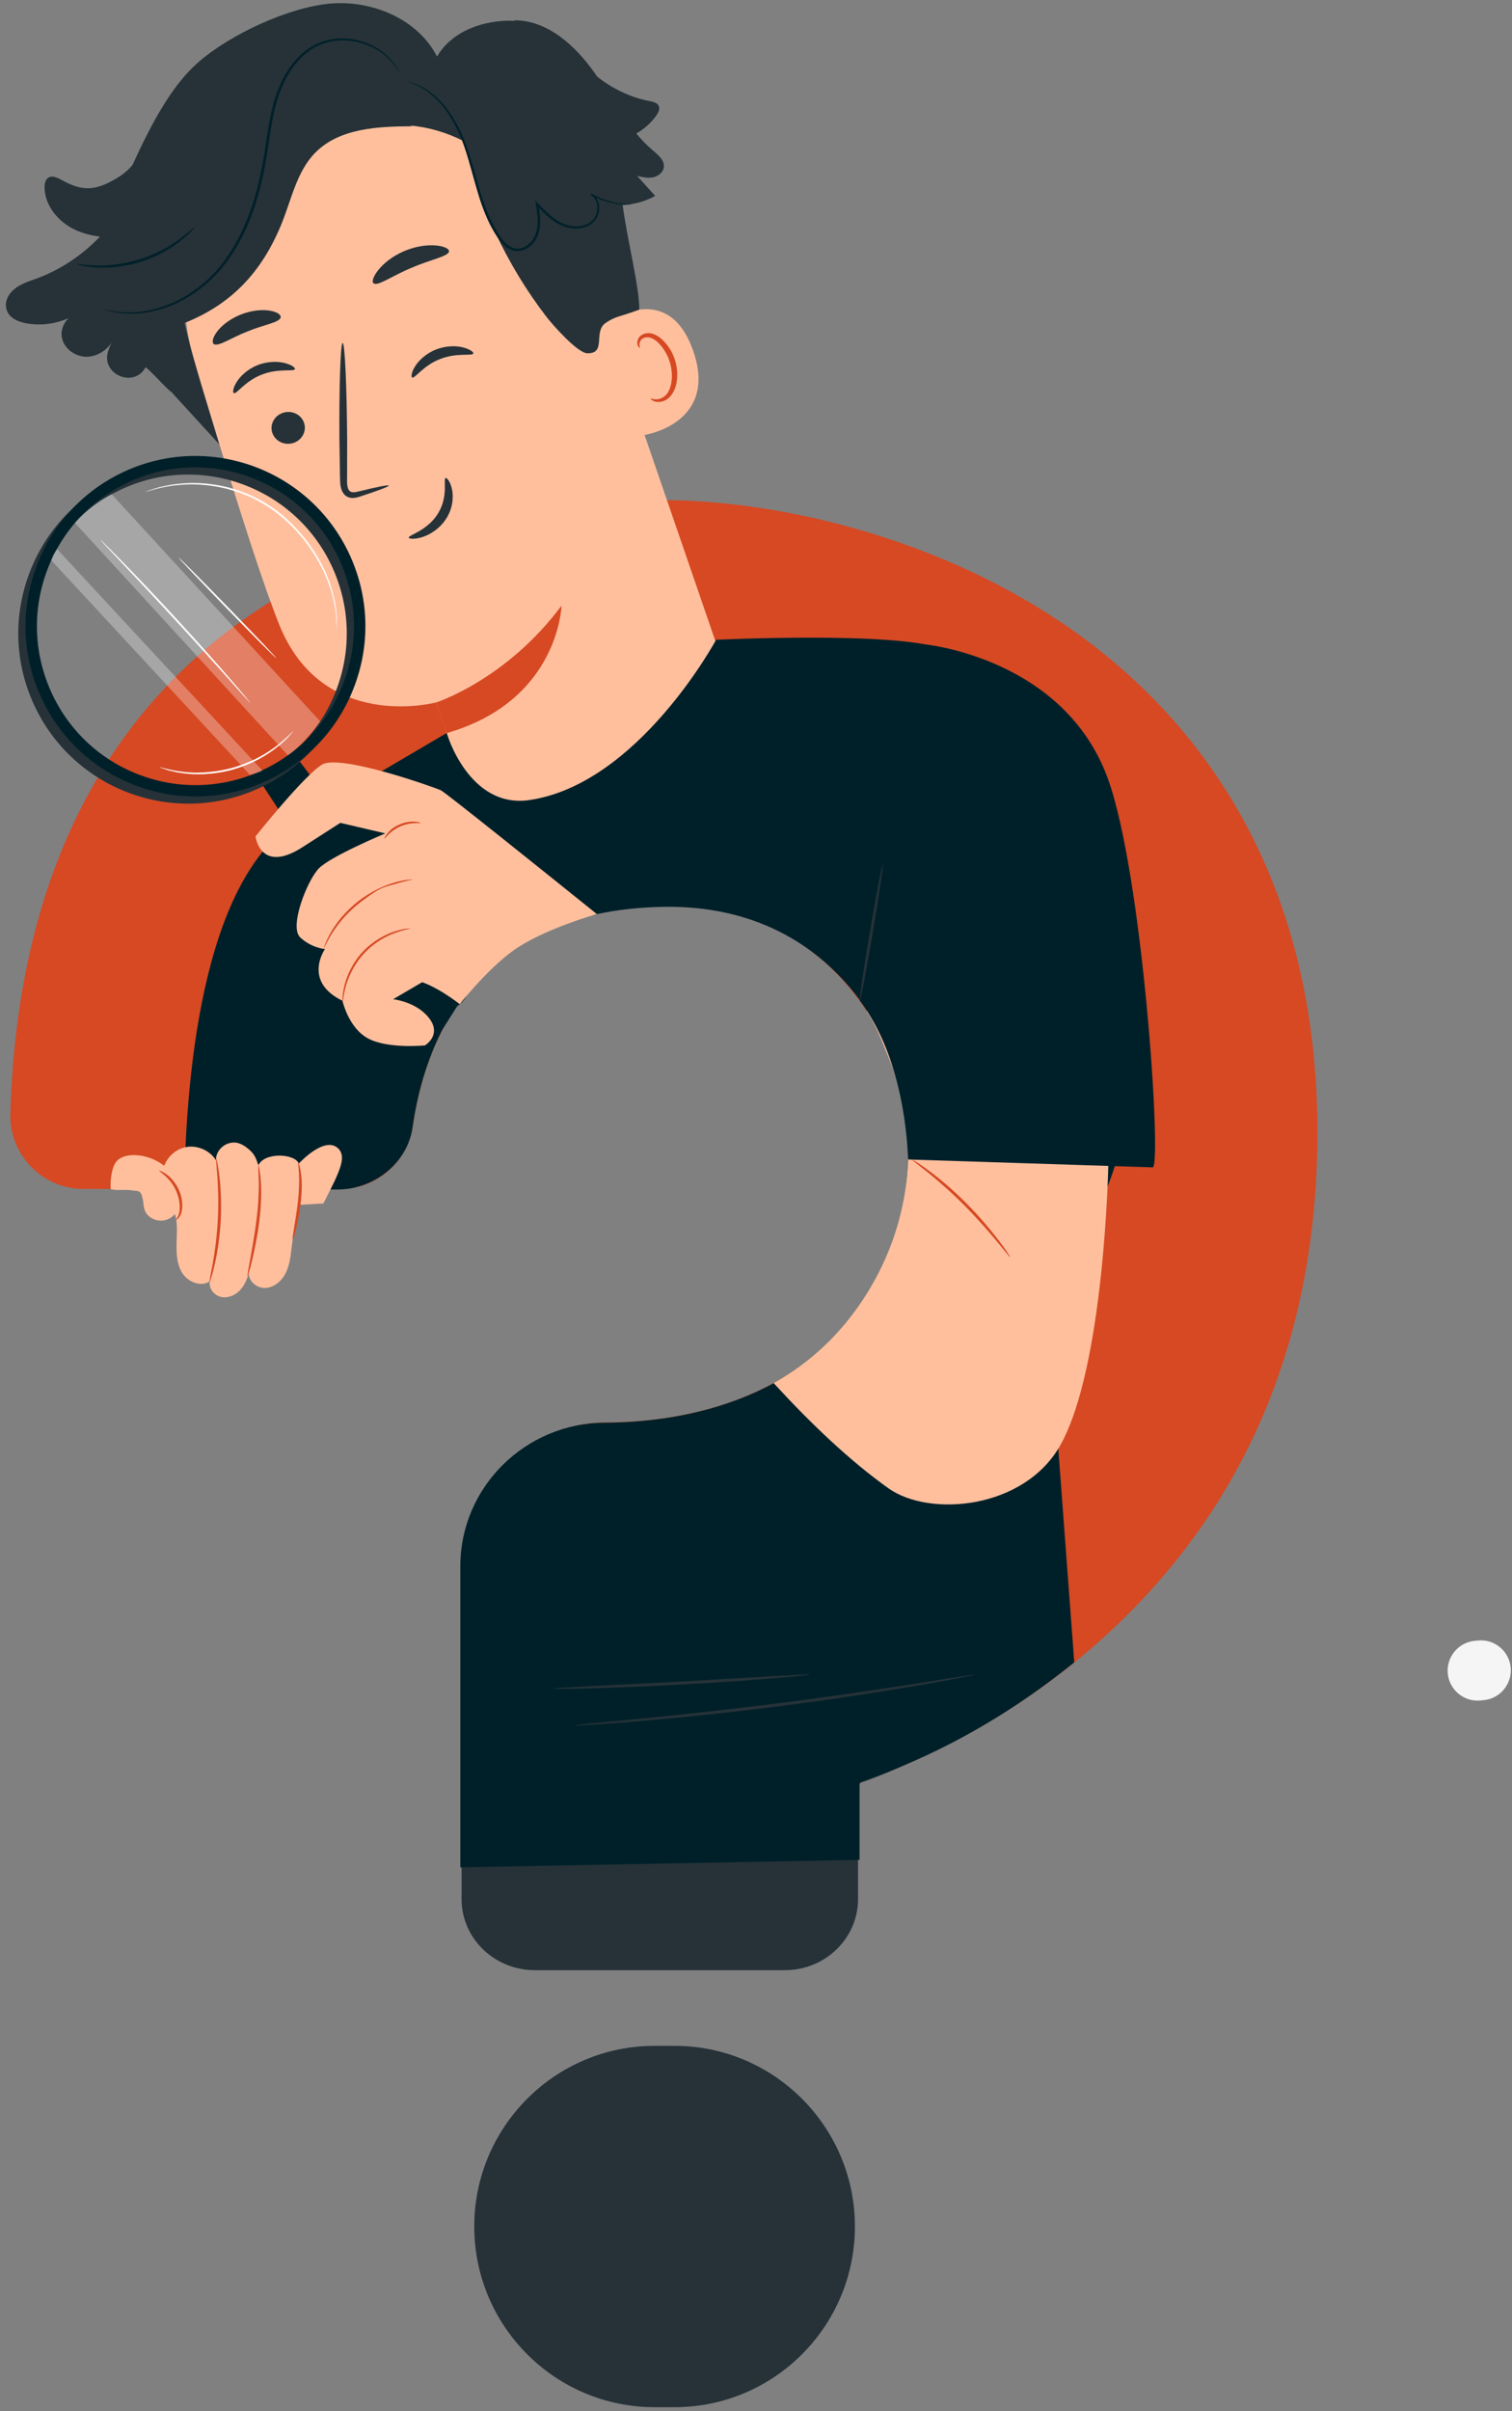 <svg width="234" height="373" viewBox="0 0 234 373" fill="none" xmlns="http://www.w3.org/2000/svg">
<rect x="0" y="0" width="234" height="373" fill="#808080" stroke="none"/>
<g clip-path="url(#clip0_1_1306)">
<path d="M228.774 253.794L228.246 253.847C225.703 254.076 223.829 256.342 224.058 258.881C224.287 261.42 226.548 263.307 229.082 263.078L229.609 263.025C232.152 262.796 234.026 260.53 233.797 257.991C233.568 255.443 231.307 253.565 228.774 253.794Z" fill="#F5F5F5"/>
<path d="M164.366 96.371C143.594 82.37 118.899 77.38 102.711 77.38C87.553 77.38 65.242 79.778 45.051 91.187C32.514 98.276 22.503 107.965 15.315 119.974C6.799 134.204 2.18 151.811 1.608 172.301C1.52 175.378 2.655 178.288 4.801 180.492C6.957 182.714 9.843 183.939 12.939 183.939H52.687C58.3 183.939 63.121 179.742 63.904 174.188C65.664 161.694 73.063 140.667 102.808 140.146C125.471 139.758 134.814 156.193 137.788 163.281C142.618 174.814 141.395 188.488 134.506 199.871C123.931 217.346 104.471 220.026 93.817 220.061C81.561 220.105 71.594 230.077 71.594 242.288V285.155C71.594 291.415 76.679 296.511 82.925 296.511H121.653C127.899 296.511 132.984 291.415 132.984 285.155V276.153C132.984 275.933 133.116 275.748 133.327 275.677C142.099 272.591 159.105 265.141 174.421 249.879C193.979 230.394 203.885 205.249 203.885 175.14C203.885 132.053 182.401 108.521 164.383 96.38L164.366 96.371Z" fill="#D64923"/>
<path d="M101.295 316.507H104.418C119.796 316.507 132.307 329.045 132.307 344.456C132.307 359.868 119.796 372.405 104.418 372.405H101.295C85.916 372.405 73.397 359.868 73.397 344.456C73.397 329.045 85.908 316.507 101.295 316.507Z" fill="#263238"/>
<path d="M82.758 304.799H121.468C127.714 304.799 132.791 299.87 132.791 293.804V276.277C132.791 276.065 132.923 275.889 133.134 275.818C137.708 274.258 144.113 271.401 151.354 266.94C126.623 266.763 81.535 266.516 71.435 266.878V293.804C71.435 299.87 76.512 304.799 82.758 304.799Z" fill="#263238"/>
<path d="M114.641 110.61L89.796 38.313C84.553 20.212 69.667 8.186 51.755 13.935L50.127 14.561C33.781 20.891 25.019 38.736 29.998 55.567C34.635 71.235 39.957 88.48 43.195 96.592C49.907 113.379 67.476 108.671 67.476 108.671C67.512 108.662 71.391 119.859 73.081 124.893L82.177 133.904L85.934 129.787L114.623 110.601L114.641 110.61Z" fill="#FFBF9D"/>
<path d="M67.485 108.679C67.485 108.679 78.342 105.197 86.902 93.7C86.902 93.7 86.515 108.424 69.13 113.414L67.485 108.688V108.679Z" fill="#D64923"/>
<path d="M42.157 66.994C42.605 68.281 44.057 68.969 45.412 68.528C46.758 68.087 47.497 66.685 47.048 65.398C46.599 64.111 45.148 63.423 43.793 63.864C42.438 64.305 41.708 65.707 42.148 67.003L42.157 66.994Z" fill="#263238"/>
<path d="M36.183 60.822C36.605 61.025 37.898 58.962 40.494 57.965C43.063 56.934 45.482 57.533 45.64 57.11C45.728 56.916 45.201 56.467 44.145 56.184C43.098 55.902 41.488 55.849 39.878 56.484C38.268 57.119 37.142 58.239 36.596 59.147C36.033 60.064 35.989 60.743 36.192 60.822H36.183Z" fill="#263238"/>
<path d="M63.79 58.398C64.213 58.6 65.515 56.537 68.101 55.55C70.67 54.518 73.089 55.118 73.248 54.694C73.327 54.501 72.808 54.051 71.752 53.769C70.705 53.487 69.095 53.434 67.485 54.069C65.875 54.703 64.749 55.823 64.204 56.731C63.65 57.648 63.597 58.327 63.79 58.406V58.398Z" fill="#263238"/>
<path d="M60.174 75.123C60.13 74.973 58.415 75.317 55.679 75.987C54.992 76.172 54.315 76.287 54.033 75.872C53.69 75.458 53.69 74.638 53.717 73.739C53.717 71.896 53.717 69.965 53.725 67.937C53.673 59.711 53.365 53.046 53.031 53.055C52.696 53.055 52.476 59.738 52.529 67.964C52.555 69.983 52.582 71.914 52.617 73.756C52.661 74.603 52.556 75.626 53.277 76.49C53.646 76.913 54.271 77.089 54.737 77.036C55.212 77.001 55.582 76.869 55.916 76.754C58.591 75.881 60.227 75.264 60.174 75.114V75.123Z" fill="#263238"/>
<path d="M57.808 43.824C58.415 44.353 60.658 42.678 63.685 41.434C66.693 40.121 69.447 39.671 69.491 38.869C69.5 38.489 68.752 38.093 67.476 37.978C66.201 37.855 64.397 38.066 62.585 38.833C60.773 39.6 59.365 40.747 58.564 41.752C57.755 42.757 57.517 43.568 57.799 43.824H57.808Z" fill="#263238"/>
<path d="M33.121 53.248C33.878 53.636 35.769 52.243 38.312 51.274C40.819 50.224 43.16 49.933 43.432 49.131C43.538 48.752 42.984 48.285 41.831 48.073C40.696 47.861 38.972 47.976 37.239 48.673C35.505 49.369 34.186 50.462 33.526 51.397C32.849 52.34 32.778 53.054 33.121 53.257V53.248Z" fill="#263238"/>
<path d="M92.963 50.524C93.201 50.286 103.213 42.616 107.286 54.298C111.368 65.971 98.823 67.673 98.691 67.347C98.55 67.02 92.963 50.533 92.963 50.533V50.524Z" fill="#FFBF9D"/>
<path d="M100.705 61.669C100.741 61.616 100.961 61.739 101.356 61.774C101.744 61.81 102.359 61.713 102.887 61.272C103.961 60.39 104.312 58.062 103.635 55.938C103.292 54.862 102.72 53.927 102.051 53.222C101.4 52.49 100.635 52.093 99.975 52.199C99.307 52.27 98.999 52.799 98.972 53.178C98.928 53.557 99.087 53.769 99.034 53.804C99.007 53.848 98.717 53.698 98.638 53.178C98.603 52.931 98.638 52.605 98.84 52.288C99.043 51.961 99.412 51.697 99.861 51.6C100.785 51.344 101.876 51.891 102.615 52.667C103.398 53.425 104.075 54.465 104.453 55.673C105.201 58.054 104.77 60.672 103.257 61.757C102.509 62.259 101.744 62.25 101.295 62.1C100.837 61.942 100.679 61.704 100.714 61.66L100.705 61.669Z" fill="#D64923"/>
<path d="M68.963 73.95C68.55 74.065 69.447 76.754 67.784 79.443C66.13 82.132 63.166 82.793 63.262 83.172C63.28 83.358 64.072 83.481 65.295 83.111C66.491 82.758 68.101 81.788 69.113 80.148C70.124 78.508 70.204 76.736 69.931 75.599C69.658 74.435 69.13 73.871 68.954 73.95H68.963Z" fill="#263238"/>
<path d="M0.913 47.377C0.86 46.627 1.159 45.887 1.643 45.305C2.699 44.044 4.274 43.603 5.752 43.056C9.429 41.69 12.755 39.45 15.464 36.611C14.109 36.435 12.79 36.1 11.558 35.518C9.016 34.301 6.922 31.806 6.895 28.976C6.895 28.447 6.992 27.857 7.414 27.539C8.092 27.037 9.016 27.548 9.746 27.953C12.165 29.285 14.057 29.549 16.555 28.377C18.104 27.645 19.538 26.737 20.523 25.502C20.558 25.432 20.576 25.361 20.611 25.291C20.998 24.453 21.376 23.642 21.755 22.857C24.605 16.959 27.315 12.612 30.64 9.676C35.514 5.374 44.699 1.089 51.174 0.551C57.649 0.013 64.67 2.958 67.635 8.751C69.966 4.757 74.963 3.02 79.591 3.223L79.679 3.143C84.755 3.161 88.996 7.031 91.943 11.166C92.101 11.396 92.26 11.625 92.418 11.854C94.793 13.741 97.6 15.081 100.573 15.654C101.101 15.751 101.708 15.892 101.937 16.377C102.166 16.853 101.893 17.418 101.585 17.849C100.776 19.005 99.694 19.965 98.471 20.662C99.271 21.614 100.125 22.505 101.084 23.307C101.893 23.995 102.861 24.815 102.738 25.864C102.641 26.684 101.858 27.275 101.048 27.433C100.239 27.592 99.412 27.407 98.612 27.222C99.535 28.253 100.468 29.276 101.392 30.308C99.861 31.172 98.128 31.63 96.368 31.709C96.922 36.356 99.007 44.591 98.928 47.906C95.858 49.052 94.987 48.981 93.614 50.048C91.837 51.432 93.861 54.739 90.878 54.651C89.356 54.606 85.529 50.251 84.597 49.052C78.447 41.055 74.057 31.709 71.805 21.861C69.236 20.53 66.412 19.692 63.526 19.419L63.79 19.534C58.45 19.56 52.485 19.833 48.755 23.66C45.86 26.631 45.086 31.004 43.485 34.839C40.459 42.104 35.875 47.033 28.582 49.96C29.725 55.347 32.488 63.838 33.931 68.74L26.453 60.567V60.611C25.934 60.161 25.459 59.694 25.001 59.218L24.851 59.077V59.059C24.104 58.292 23.382 57.516 22.538 56.802C22.529 56.819 22.52 56.837 22.503 56.864C20.708 60.082 15.649 57.922 16.714 54.395C16.925 53.698 17.233 53.028 17.646 52.42C16.854 53.954 15.271 55.118 13.546 55.188C11.822 55.259 10.054 54.104 9.623 52.429C9.323 51.282 9.763 50.013 10.617 49.219C8.576 50.119 6.271 50.419 4.071 50.022C2.628 49.757 1.054 49.043 0.93 47.394L0.913 47.377Z" fill="#263238"/>
<path d="M62.954 12.604C62.937 12.656 63.825 12.806 65.215 13.565C66.588 14.323 68.374 15.866 69.825 18.308C70.556 19.516 71.233 20.918 71.787 22.496C72.35 24.065 72.817 25.793 73.318 27.61C73.828 29.426 74.356 31.348 75.157 33.252C75.553 34.205 76.019 35.157 76.582 36.074C77.136 36.973 77.761 37.934 78.79 38.516C79.617 38.992 80.699 38.948 81.482 38.481C82.283 38.031 82.881 37.308 83.216 36.488C83.858 34.822 83.559 33.094 83.33 31.568L82.987 31.736C84.025 32.82 85.072 33.878 86.321 34.584C87.553 35.298 89.004 35.545 90.271 35.218C90.905 35.06 91.485 34.742 91.916 34.293C92.365 33.843 92.594 33.261 92.699 32.697C92.787 32.124 92.735 31.551 92.532 31.057C92.321 30.563 91.96 30.149 91.52 29.92L91.397 30.149C93.236 31.18 94.908 31.498 96.025 31.612C96.588 31.665 97.019 31.665 97.318 31.657C97.609 31.639 97.758 31.63 97.758 31.612C97.758 31.604 97.609 31.595 97.318 31.586C97.028 31.568 96.597 31.551 96.043 31.48C94.943 31.33 93.306 30.978 91.529 29.937L91.406 30.166C92.198 30.572 92.603 31.63 92.409 32.662C92.312 33.173 92.092 33.693 91.697 34.09C91.309 34.487 90.773 34.769 90.192 34.91C89.022 35.192 87.667 34.963 86.515 34.275C85.336 33.596 84.315 32.565 83.286 31.48L82.846 31.022L82.943 31.657C83.171 33.182 83.435 34.848 82.837 36.356C82.538 37.088 81.984 37.74 81.289 38.137C80.594 38.542 79.714 38.578 79.001 38.172C78.104 37.678 77.497 36.77 76.951 35.88C76.406 34.989 75.949 34.055 75.553 33.12C74.761 31.242 74.224 29.338 73.705 27.53C73.195 25.714 72.711 23.986 72.13 22.399C71.558 20.812 70.846 19.392 70.098 18.176C68.594 15.716 66.737 14.173 65.312 13.441C63.878 12.709 62.972 12.621 62.972 12.621L62.954 12.604Z" fill="#002029"/>
<path d="M16.08 47.835C16.08 47.835 16.142 47.862 16.256 47.906C16.397 47.95 16.573 48.003 16.793 48.064C17.03 48.135 17.321 48.214 17.681 48.276C18.033 48.338 18.447 48.426 18.913 48.461C20.761 48.655 23.558 48.505 26.672 47.2C29.752 45.913 33.13 43.462 35.62 39.759C38.162 36.1 39.878 31.436 40.863 26.437C41.373 23.933 41.638 21.456 42.069 19.102C42.482 16.747 43.072 14.508 44.048 12.559C45.007 10.602 46.327 8.945 47.91 7.843C48.693 7.278 49.547 6.908 50.391 6.626C51.245 6.37 52.107 6.264 52.925 6.247C54.57 6.22 56.039 6.617 57.236 7.137C58.432 7.666 59.356 8.336 60.042 8.953C61.371 10.249 61.767 11.246 61.819 11.202C61.819 11.202 61.802 11.14 61.74 11.025C61.67 10.893 61.582 10.726 61.476 10.532C61.23 10.1 60.799 9.509 60.148 8.83C59.47 8.186 58.547 7.472 57.333 6.908C56.118 6.353 54.623 5.929 52.925 5.938C52.08 5.938 51.192 6.053 50.303 6.308C49.423 6.582 48.517 6.97 47.708 7.543C46.063 8.68 44.69 10.382 43.696 12.374C42.684 14.367 42.086 16.65 41.655 19.022C41.224 21.394 40.951 23.863 40.441 26.349C39.464 31.313 37.775 35.924 35.285 39.539C32.857 43.198 29.567 45.613 26.541 46.918C23.497 48.241 20.743 48.435 18.913 48.294C17.065 48.144 16.089 47.782 16.071 47.835H16.08Z" fill="#002029"/>
<path d="M11.884 40.879C11.884 40.879 12.148 40.985 12.649 41.09C13.142 41.205 13.872 41.311 14.787 41.373C15.693 41.443 16.784 41.425 17.98 41.302C19.177 41.161 20.488 40.914 21.816 40.5C23.145 40.068 24.359 39.521 25.415 38.948C26.462 38.348 27.368 37.74 28.072 37.158C28.775 36.585 29.321 36.074 29.655 35.694C29.998 35.315 30.174 35.104 30.157 35.086C30.104 35.033 29.33 35.844 27.887 36.92C27.174 37.467 26.268 38.04 25.23 38.604C24.183 39.151 22.986 39.68 21.684 40.094C20.382 40.5 19.107 40.755 17.928 40.914C16.749 41.055 15.684 41.099 14.787 41.073C12.992 41.02 11.893 40.799 11.875 40.879H11.884Z" fill="#002029"/>
<path d="M43.793 163.096C43.643 163.14 45.632 173.147 47.585 183.534H48.201C46.248 173.156 43.943 163.052 43.784 163.096H43.793Z" fill="#263238"/>
<path d="M52.221 184.027C57.869 184.027 63.069 179.954 63.852 174.399C65.629 161.924 72.729 140.816 102.667 140.296C125.48 139.908 135.078 156.087 137.77 163.281C142.037 174.708 141.509 188.568 134.577 199.933C123.931 217.381 104.348 220.052 93.614 220.096C81.28 220.14 71.242 230.095 71.242 242.288V288.893L133.028 287.729V276.1C133.028 275.889 133.16 275.695 133.371 275.624C140.893 272.997 152.832 268.024 166.257 257.171L162.237 203.494C162.237 203.494 173.999 180.844 173.41 175.748C168.087 129.196 152.286 102.852 145.864 100.392C138.659 97.632 110.823 98.981 110.823 98.981C110.823 98.981 98.796 121.305 81.931 123.774C72.544 125.149 69.122 113.405 69.122 113.405L47.321 126.216C31.811 134.063 28.793 164.569 28.511 184.027H52.204H52.221Z" fill="#002029"/>
<path d="M137.524 163.608C142.503 175.122 141.245 188.779 134.145 200.144C130.204 206.448 125.189 210.945 119.726 213.969C125.62 220.387 131.594 226.048 137.506 230.253C143.867 234.776 158.533 233.489 164.093 223.588C170.955 211.368 171.527 180.148 171.527 180.148L172.829 161.324L134.471 155.435L134.163 156.493C135.808 158.961 136.776 161.88 137.533 163.608H137.524Z" fill="#FFBF9D"/>
<path d="M70.732 155.699L68.55 159.146C66.887 160.293 65.312 159.667 64.283 157.533L40.67 121.517L46.423 117.849L72.5 152.384C72.5 152.384 72.869 154.218 70.732 155.69V155.699Z" fill="#002029"/>
<path d="M16.186 120.908C11.567 118.29 7.687 114.26 5.285 109.076C2.329 102.693 2.03 95.543 4.45 88.93C6.86 82.326 11.699 77.054 18.068 74.091C31.212 67.981 46.872 73.721 52.978 86.902C55.934 93.285 56.233 100.436 53.813 107.048C51.403 113.652 46.564 118.924 40.195 121.887C32.215 125.599 23.312 124.937 16.186 120.908ZM41.206 76.613C34.555 72.848 26.25 72.24 18.807 75.696C12.869 78.456 8.356 83.375 6.104 89.538C3.851 95.701 4.133 102.375 6.887 108.336C9.64 114.287 14.549 118.81 20.699 121.067C26.849 123.324 33.508 123.042 39.456 120.282C45.394 117.523 49.907 112.603 52.16 106.44C54.412 100.277 54.13 93.603 51.377 87.643C49.142 82.811 45.517 79.046 41.206 76.604V76.613Z" fill="#263238"/>
<path d="M17.303 119.797C12.684 117.179 8.804 113.15 6.403 107.965C3.447 101.582 3.147 94.432 5.567 87.819C7.977 81.215 12.816 75.943 19.186 72.981C32.33 66.871 47.989 72.61 54.095 85.791C57.051 92.175 57.35 99.325 54.931 105.937C52.52 112.541 47.681 117.814 41.312 120.776C33.333 124.488 24.429 123.827 17.303 119.797ZM42.324 75.502C35.673 71.737 27.368 71.129 19.925 74.585C13.986 77.345 9.473 82.265 7.221 88.427C4.969 94.59 5.25 101.265 8.004 107.225C10.758 113.176 15.667 117.699 21.816 119.956C27.966 122.213 34.626 121.931 40.573 119.171C46.511 116.412 51.025 111.492 53.277 105.329C55.529 99.166 55.248 92.492 52.494 86.532C50.259 81.7 46.635 77.936 42.324 75.493V75.502Z" fill="#002029"/>
<path d="M52.107 97.253C52.107 97.253 52.089 97.103 52.08 96.821C52.063 96.539 52.089 96.115 52.028 95.587C51.966 94.52 51.728 92.968 51.157 91.143C50.875 90.226 50.479 89.256 50.004 88.233C49.494 87.228 48.931 86.161 48.209 85.121C47.497 84.072 46.687 83.014 45.737 82.018C44.796 81.013 43.758 80.034 42.579 79.17C41.409 78.297 40.177 77.574 38.937 76.983C37.687 76.41 36.429 75.978 35.215 75.643C32.761 75.026 30.473 74.858 28.564 74.964C26.655 75.07 25.124 75.37 24.095 75.661C23.567 75.775 23.18 75.934 22.907 76.005C22.634 76.084 22.494 76.128 22.485 76.119C22.485 76.11 22.617 76.058 22.881 75.952C23.154 75.864 23.532 75.687 24.06 75.555C25.089 75.229 26.62 74.903 28.547 74.77C30.473 74.629 32.796 74.779 35.277 75.396C36.508 75.722 37.784 76.154 39.051 76.736C40.309 77.327 41.558 78.068 42.746 78.949C43.934 79.822 44.989 80.819 45.931 81.841C46.881 82.855 47.699 83.922 48.412 84.989C49.142 86.038 49.696 87.123 50.206 88.145C50.673 89.186 51.069 90.173 51.333 91.099C51.887 92.95 52.098 94.52 52.124 95.595C52.168 96.133 52.124 96.556 52.124 96.838C52.116 97.121 52.107 97.27 52.098 97.27L52.107 97.253Z" fill="white"/>
<path d="M24.684 118.695C24.702 118.634 25.907 119.074 27.931 119.356C28.186 119.383 28.45 119.418 28.723 119.453C28.995 119.489 29.285 119.489 29.585 119.506C30.183 119.559 30.825 119.524 31.494 119.506C32.84 119.427 34.309 119.224 35.813 118.827C37.318 118.413 38.69 117.849 39.896 117.24C40.485 116.914 41.057 116.614 41.55 116.271C41.796 116.103 42.051 115.953 42.271 115.795C42.491 115.627 42.702 115.468 42.913 115.31C44.523 114.049 45.341 113.061 45.385 113.105C45.403 113.114 45.192 113.361 44.813 113.793C44.629 114.014 44.382 114.269 44.083 114.543C43.784 114.816 43.459 115.16 43.036 115.459C42.834 115.618 42.623 115.786 42.403 115.962C42.183 116.138 41.928 116.288 41.681 116.465C41.189 116.817 40.617 117.126 40.019 117.47C38.805 118.096 37.415 118.678 35.893 119.101C34.371 119.506 32.875 119.7 31.511 119.771C30.825 119.771 30.183 119.797 29.576 119.744C29.277 119.718 28.978 119.718 28.705 119.674C28.423 119.63 28.159 119.595 27.904 119.559C27.394 119.498 26.936 119.374 26.541 119.286C26.136 119.207 25.802 119.101 25.529 119.004C24.983 118.827 24.684 118.713 24.693 118.695H24.684Z" fill="white"/>
<path d="M42.764 101.829C42.711 101.882 39.28 98.443 35.11 94.15C30.939 89.856 27.605 86.329 27.658 86.276C27.711 86.223 31.142 89.662 35.312 93.956C39.482 98.249 42.816 101.776 42.764 101.829Z" fill="white"/>
<path d="M38.717 108.724C38.717 108.724 38.62 108.644 38.47 108.477C38.294 108.283 38.075 108.045 37.793 107.745C37.195 107.075 36.359 106.149 35.347 105.012C33.28 102.702 30.42 99.519 27.218 96.045C24.016 92.563 21.086 89.45 18.957 87.193C17.91 86.082 17.057 85.183 16.441 84.522C16.159 84.222 15.939 83.975 15.764 83.79C15.614 83.622 15.535 83.525 15.543 83.517C15.543 83.517 15.64 83.587 15.807 83.746C15.992 83.922 16.23 84.16 16.52 84.442C17.136 85.051 18.024 85.941 19.107 87.052C21.271 89.265 24.227 92.369 27.429 95.851C30.632 99.334 33.473 102.534 35.497 104.88C36.508 106.052 37.327 107.004 37.881 107.674C38.145 107.992 38.347 108.248 38.514 108.441C38.655 108.618 38.725 108.715 38.717 108.724Z" fill="white"/>
<g opacity="0.3">
<path d="M17.285 76.463L49.555 111.598C49.555 111.598 46.943 115.257 44.55 116.853L11.593 80.898C11.593 80.898 13.969 78.032 17.277 76.463H17.285Z" fill="white"/>
</g>
<g opacity="0.3">
<path d="M8.831 84.945L40.573 119.171C40.573 119.171 40.863 119.33 38.681 119.886L7.933 86.682C7.933 86.682 8.092 85.853 8.831 84.945Z" fill="white"/>
</g>
<path d="M92.383 141.425C85.6 135.967 68.99 122.628 68.233 122.266C67.274 121.816 52.652 116.615 49.855 118.281C47.057 119.956 39.544 129.399 39.544 129.399C39.544 129.399 40.256 135.271 46.811 131.065C51.808 127.856 52.582 127.362 52.67 127.3H52.661L59.629 128.932C59.629 128.932 51.139 132.485 49.336 134.354C47.541 136.223 44.699 143.382 46.468 145.031C48.236 146.68 50.294 146.821 50.294 146.821C50.294 146.821 46.784 151.811 53.004 154.826C53.004 154.826 53.91 159.023 56.981 160.663C60.051 162.303 65.761 161.73 65.761 161.73C65.761 161.73 68.409 160.16 66.438 157.551C64.468 154.95 60.834 154.588 60.834 154.588L65.339 151.952C65.339 151.952 67.679 152.675 71.154 155.355C71.154 155.355 75.262 150.083 79.371 147.103C83.981 143.761 92.383 141.407 92.383 141.407V141.425Z" fill="#FFBF9D"/>
<path d="M63.562 143.638C63.562 143.638 63.324 143.62 62.893 143.673C62.462 143.726 61.855 143.849 61.116 144.087C59.647 144.546 57.685 145.569 56.066 147.323C54.456 149.078 53.602 151.132 53.268 152.631C53.092 153.389 53.022 154.006 53.004 154.438C52.987 154.87 53.004 155.108 53.022 155.108C53.083 155.108 53.101 154.156 53.497 152.684C53.884 151.22 54.746 149.245 56.312 147.544C57.878 145.833 59.77 144.81 61.195 144.308C62.62 143.788 63.579 143.691 63.562 143.629V143.638Z" fill="#D64923"/>
<path d="M63.861 136.047C63.861 136.047 63.605 136.047 63.148 136.1C62.919 136.126 62.638 136.161 62.321 136.232C62.004 136.302 61.635 136.364 61.239 136.487C60.438 136.699 59.514 137.043 58.52 137.51C57.544 137.995 56.497 138.612 55.494 139.379C54.5 140.155 53.638 141.01 52.916 141.83C52.212 142.668 51.641 143.479 51.236 144.202C51.016 144.555 50.858 144.89 50.708 145.19C50.558 145.481 50.444 145.745 50.365 145.957C50.198 146.389 50.11 146.627 50.136 146.636C50.198 146.662 50.567 145.71 51.438 144.326C51.869 143.629 52.45 142.853 53.154 142.033C53.875 141.231 54.72 140.402 55.705 139.644C56.69 138.894 57.825 138.039 58.784 137.554C59.752 137.078 60.526 136.955 61.309 136.717C62.866 136.232 63.878 136.108 63.869 136.047H63.861Z" fill="#D64923"/>
<path d="M65.136 127.327C65.136 127.327 64.793 127.151 64.186 127.115C63.588 127.071 62.734 127.168 61.881 127.53C60.72 128.023 60.315 128.508 59.981 128.905C59.594 129.372 59.444 129.716 59.479 129.734C59.559 129.804 60.368 128.517 62.013 127.83C63.641 127.115 65.136 127.424 65.136 127.327Z" fill="#D64923"/>
<path d="M143.181 99.695C143.181 99.695 164.638 101.758 171.448 120.441C176.858 135.271 179.788 179.698 178.433 180.597L140.55 179.381C140.049 168.545 137.137 160.195 133.063 154.791L143.181 99.686V99.695Z" fill="#002029"/>
<path d="M141.131 179.39C141.131 179.39 141.412 179.513 141.879 179.804C142.345 180.095 142.996 180.545 143.779 181.127C145.354 182.282 147.439 184.018 149.541 186.143C151.653 188.259 153.377 190.349 154.565 191.901C155.154 192.676 155.621 193.32 155.92 193.779C156.228 194.237 156.377 194.493 156.36 194.51C156.307 194.554 155.559 193.602 154.319 192.103C153.078 190.605 151.319 188.568 149.225 186.461C147.131 184.353 145.099 182.599 143.585 181.382C142.072 180.166 141.096 179.451 141.14 179.39H141.131Z" fill="#D64923"/>
<path d="M136.618 133.692C136.741 133.71 136.046 138.453 135.069 144.281C134.084 150.109 133.187 154.817 133.063 154.8C132.94 154.782 133.635 150.039 134.621 144.211C135.606 138.383 136.503 133.675 136.626 133.692H136.618Z" fill="#263238"/>
<path d="M88.943 266.913C88.943 266.913 89.154 266.869 89.576 266.816C90.034 266.772 90.641 266.71 91.388 266.631C93.016 266.481 95.277 266.261 98.048 265.996C103.67 265.458 111.438 264.638 119.99 263.563C128.541 262.478 136.266 261.323 141.852 260.451C144.606 260.01 146.849 259.657 148.459 259.401C149.207 259.287 149.805 259.199 150.263 259.128C150.676 259.066 150.896 259.049 150.896 259.066C150.896 259.084 150.685 259.137 150.28 259.225C149.832 259.313 149.233 259.437 148.494 259.586C146.946 259.895 144.694 260.301 141.905 260.786C136.336 261.747 128.612 262.946 120.051 264.039C111.491 265.123 103.714 265.882 98.084 266.34C95.268 266.569 92.981 266.737 91.406 266.825C90.65 266.869 90.051 266.896 89.585 266.922C89.171 266.94 88.951 266.94 88.951 266.922L88.943 266.913Z" fill="#263238"/>
<path d="M85.591 261.235C85.591 261.235 86.145 261.156 87.148 261.094C88.23 261.032 89.664 260.962 91.406 260.865C95.075 260.68 100.01 260.424 105.465 260.142C110.919 259.825 115.855 259.542 119.524 259.322C121.266 259.225 122.7 259.146 123.782 259.084C124.785 259.031 125.348 259.022 125.348 259.058C125.348 259.093 124.793 259.163 123.791 259.269C122.788 259.375 121.336 259.507 119.541 259.657C115.952 259.957 110.981 260.31 105.482 260.609C99.993 260.909 95.013 261.103 91.406 261.2C89.603 261.253 88.142 261.279 87.139 261.279C86.127 261.279 85.573 261.279 85.573 261.244L85.591 261.235Z" fill="#263238"/>
<path d="M25.256 180.853C25.397 180.315 25.626 179.804 25.942 179.346C26.576 178.437 27.535 177.741 28.626 177.494C30.429 177.08 32.453 177.926 33.429 179.504C33.367 178.305 34.309 177.177 35.47 176.859C36.632 176.542 37.529 176.992 38.453 177.759C39.376 178.526 39.614 179.143 39.992 180.28C40.916 178.199 45.658 178.455 46.239 180.016C46.239 180.016 50.321 175.537 52.406 177.741C53.277 178.658 52.898 180.06 52.327 181.462C51.561 183.34 51.051 184.124 50.048 186.187L46.186 186.399C45.86 187.616 45.174 192.544 45.033 193.787C44.892 195.031 44.637 196.3 43.978 197.367C43.318 198.434 42.165 199.271 40.916 199.254C39.667 199.236 38.426 198.16 38.505 196.908C38.242 197.94 37.802 198.963 37.036 199.712C36.271 200.462 35.145 200.894 34.115 200.62C33.086 200.347 32.268 199.271 32.47 198.222C31.089 199.174 29.057 198.328 28.177 196.9C27.306 195.463 27.279 193.682 27.332 192.006C27.376 190.516 27.517 188.85 26.928 187.439C26.84 187.219 26.672 187.025 26.62 186.787C26.541 186.434 26.593 186.037 26.567 185.685C26.514 184.9 26.373 184.124 26.101 183.392C26.039 183.234 25.977 183.075 25.907 182.916C25.722 182.502 25.441 182.149 25.23 181.744C25.186 181.656 25.142 181.567 25.133 181.47C25.107 181.268 25.195 181.038 25.247 180.853H25.256Z" fill="#FFBF9D"/>
<path d="M20.901 178.702C19.872 178.667 18.746 178.878 18.051 179.654C17.233 180.571 17.048 182.758 17.136 183.983C18.57 184.256 19.335 183.93 20.761 184.204C21.06 184.256 21.315 184.186 21.561 184.362C22.221 184.83 22.115 186.417 22.379 187.184C22.837 188.515 24.544 189.167 25.854 188.674C27.174 188.189 28.019 186.778 28.089 185.376C28.159 183.966 27.535 182.59 26.637 181.514C25.221 179.83 23.083 178.781 20.892 178.702H20.901Z" fill="#FFBF9D"/>
<path d="M45.297 191.742C45.148 191.707 45.737 189.088 46.115 185.817C46.291 184.186 46.335 182.696 46.274 181.62C46.221 180.545 46.089 179.892 46.159 179.875C46.212 179.857 46.45 180.501 46.59 181.594C46.74 182.678 46.749 184.212 46.564 185.87C46.388 187.528 46.08 189.009 45.825 190.067C45.57 191.125 45.359 191.768 45.297 191.751V191.742Z" fill="#D64923"/>
<path d="M38.321 197.385C38.259 197.367 38.417 196.415 38.708 194.881C38.989 193.346 39.376 191.222 39.675 188.868C39.975 186.513 40.08 184.362 40.045 182.81C40.019 181.259 39.913 180.298 39.983 180.289C40.036 180.28 40.265 181.232 40.37 182.802C40.485 184.371 40.432 186.549 40.133 188.929C39.834 191.31 39.385 193.426 39.025 194.951C38.664 196.476 38.382 197.402 38.321 197.385Z" fill="#D64923"/>
<path d="M32.417 198.39C32.347 198.372 32.593 197.314 32.901 195.604C33.209 193.893 33.552 191.504 33.702 188.859C33.843 186.205 33.764 183.798 33.64 182.061C33.517 180.324 33.394 179.249 33.464 179.24C33.5 179.24 33.561 179.495 33.658 179.98C33.755 180.465 33.86 181.162 33.966 182.035C34.168 183.78 34.3 186.205 34.159 188.885C34.01 191.566 33.614 193.964 33.218 195.674C33.025 196.529 32.84 197.217 32.69 197.684C32.541 198.152 32.453 198.407 32.417 198.398V198.39Z" fill="#D64923"/>
<path d="M24.64 181.126C24.658 181.082 25.168 181.223 25.846 181.735C26.514 182.237 27.324 183.137 27.799 184.353C28.274 185.561 28.309 186.796 28.063 187.624C27.808 188.48 27.271 188.771 27.253 188.718C27.2 188.665 27.596 188.321 27.746 187.545C27.895 186.787 27.816 185.649 27.376 184.521C26.936 183.392 26.224 182.52 25.634 181.982C25.045 181.435 24.605 181.188 24.64 181.126Z" fill="#D64923"/>
</g>
<defs>
<clipPath id="clip0_1_1306">
<rect width="234" height="373" fill="white"/>
</clipPath>
</defs>
</svg>
